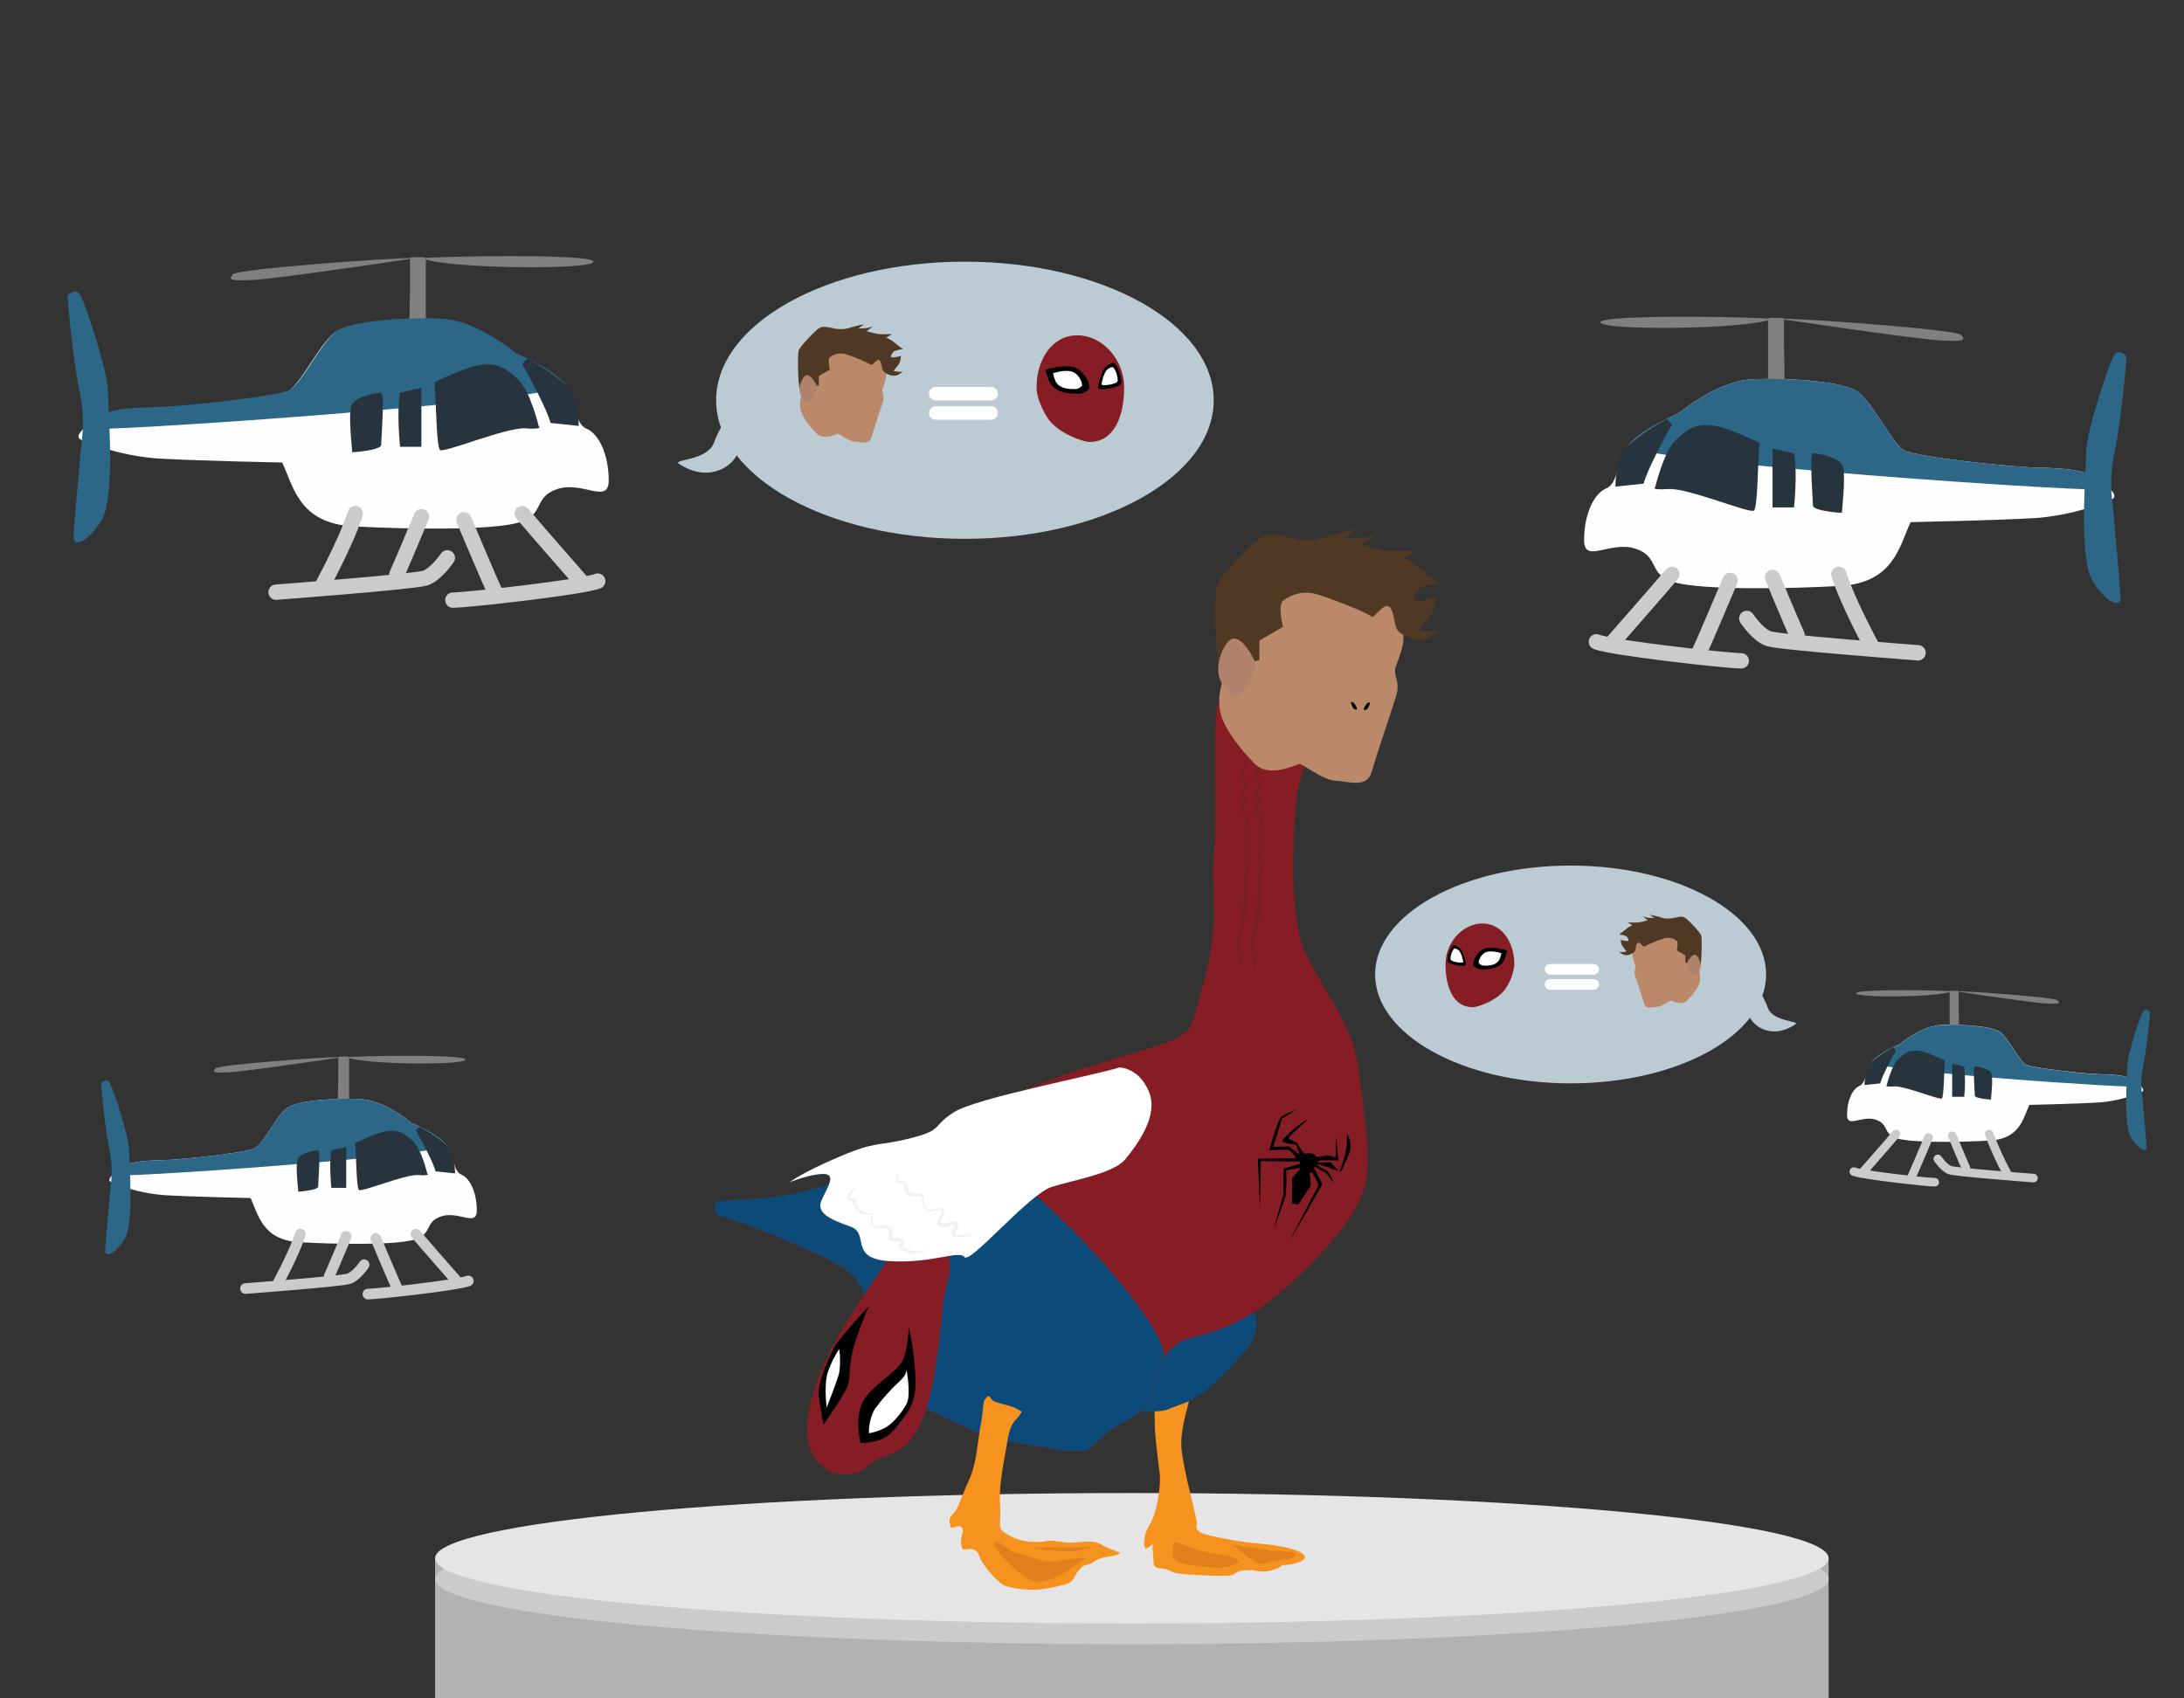 <svg width="324" height="252" viewBox="0 0 324 252" fill="none" xmlns="http://www.w3.org/2000/svg">
<rect x="0" y="0" width="324" height="252" fill="#333333" stroke="none"/>
<g clip-path="url(#clip0_1020_702)">
<path d="M64.547 231.205V271.582L271.279 269.664V231.205H64.547Z" fill="#B2B2B2"/>
<path d="M167.913 243.955C225.001 243.955 271.279 239.621 271.279 234.274C271.279 228.928 225.001 224.594 167.913 224.594C110.825 224.594 64.547 228.928 64.547 234.274C64.547 239.621 110.825 243.955 167.913 243.955Z" fill="#CBCBCB"/>
<path d="M167.913 240.892C225.001 240.892 271.279 236.557 271.279 231.211C271.279 225.864 225.001 221.53 167.913 221.53C110.825 221.53 64.547 225.864 64.547 231.211C64.547 236.557 110.825 240.892 167.913 240.892Z" fill="#E5E5E5"/>
<path d="M176.653 206.336C176.653 207.745 174.992 211.807 175.274 214.914C175.556 218.02 177.382 224.6 177.523 225.654C177.664 226.708 176.751 227.266 180.048 227.97C182.472 228.505 184.929 228.88 187.403 229.092C190.143 229.373 192.533 229.864 193.373 230.636C194.212 231.408 192.318 232.106 190.921 232.18C189.524 232.253 190.498 232.529 188.537 233.019C186.576 233.509 186.398 232.737 184.412 233.019C182.426 233.301 184.326 233.999 179.901 233.791C175.476 233.583 174.71 233.65 173.441 233.019C172.172 232.388 171.198 233.16 171.13 231.683C171.063 230.207 170.849 229.092 171.13 228.877C171.412 228.663 170.076 230.145 169.862 229.649C169.647 229.153 169.653 229.036 169.862 227.897C170.07 226.757 170.989 225.789 171.406 224.178C171.823 222.566 172.252 220.036 172.019 218.424C171.786 216.813 171.32 212.739 171.32 211.55C171.32 210.361 171.247 207.831 171.247 207.831L176.653 206.336Z" fill="#F6921E"/>
<path d="M175.613 232.051C174.718 231.579 173.977 231.683 173.977 230.372C173.977 229.061 174.032 228.791 174.35 228.791C174.669 228.791 177.875 230.212 179.664 230.421C181.454 230.629 183.826 231.156 183.771 231.579C183.716 232.002 183.011 232.314 181.656 232.577C180.302 232.841 175.613 232.051 175.613 232.051Z" fill="#E2801E"/>
<path d="M182.836 229.214C184.209 230.439 185.999 231.665 186.789 231.946C187.58 232.228 187.629 232.002 188.732 231.683C189.835 231.364 190.945 231.42 191.68 231.156C192.416 230.893 192.422 230.317 191.263 230.262C189.62 230.184 187.983 230.01 186.36 229.741C185.03 229.477 182.836 229.214 182.836 229.214Z" fill="#E2801E"/>
<path d="M106.226 178.477C107.489 177.772 113.808 178.336 119.845 176.638C125.882 174.941 130.516 174.114 137.956 169.623C145.397 165.132 146.537 163.729 155.504 160.359C164.471 156.989 173.192 155.169 175.013 153.76C176.833 152.351 176.281 154.042 178.69 145.342C181.099 136.641 179.53 131.593 180.094 126.538C180.657 121.483 179.775 106.209 180.755 104.242C181.736 102.275 194.65 103.121 194.086 109.579C193.522 116.036 192.407 115.05 192.125 120.662C191.843 126.275 191.42 133.995 192.965 139.466C194.509 144.937 200.687 151.107 201.545 158.692C202.403 166.278 204.076 173.397 201.545 178.483C199.014 183.568 190.016 192.936 183.452 196.165C176.888 199.394 175.166 197.568 172.5 201.777C169.834 205.987 172.923 207.953 166.745 211.041C160.566 214.129 163.937 216.231 156.215 214.969C148.492 213.707 147.23 213.848 141.756 211.041C136.283 208.235 132.912 208.229 130.945 202.335C128.977 196.441 128.984 191.815 126.452 189.144C123.921 186.472 108.347 180.725 106.944 180.443C105.54 180.161 106.226 178.477 106.226 178.477Z" fill="#861D24"/>
<path d="M106.225 178.477C107.487 177.772 113.806 178.336 119.843 176.639C125.88 174.941 130.514 174.114 137.955 169.623C145.395 165.132 175.152 197.55 172.486 201.759C169.82 205.968 172.909 207.935 166.73 211.023C160.552 214.111 163.923 216.213 156.201 214.951C148.478 213.688 147.216 213.829 141.742 211.023C136.269 208.217 132.898 208.211 130.931 202.317C128.963 196.423 128.97 191.797 126.438 189.125C123.907 186.454 108.333 180.707 106.93 180.425C105.526 180.143 106.225 178.477 106.225 178.477Z" fill="#0C4A79"/>
<path d="M151.58 209.437C150.789 211.109 150.035 210.319 149.441 213.872C148.846 217.426 148.16 220.422 148.368 223.265C148.577 226.108 147.792 226.684 149.263 227.554C150.581 228.398 152.123 228.825 153.688 228.779C155.582 228.835 154.791 228.357 157.476 228.779C160.16 229.202 161.766 228.197 163.427 229.202C165.088 230.207 166.951 230.305 165.689 230.703C164.426 231.102 163.476 230.887 162.269 231.727C161.061 232.566 161 231.831 160.056 232.952C159.112 234.073 159.529 234.747 157.739 235.164C156.341 235.569 154.902 235.815 153.449 235.899C152.223 235.899 149.502 235.642 148.662 235.06C147.594 234.219 146.669 233.212 145.923 232.076C144.924 230.691 145.451 230.238 144.341 229.901C143.232 229.564 142.815 230.483 142.607 229.221C142.398 227.958 143.22 227.058 142.607 226.586C141.994 226.114 141.13 227.168 140.977 226.378C140.823 225.587 140.713 225.324 141.498 224.484C142.282 223.645 142.607 222.064 143.765 219.583C144.924 217.101 145.028 213.793 145.5 211.373C145.972 208.953 145.714 208.058 146.186 207.531C146.658 207.004 146.658 207.059 147.026 207.531C147.394 208.003 147.921 208.107 149.343 208.481C150.139 208.664 150.897 208.987 151.58 209.437Z" fill="#F6921E"/>
<path d="M124.231 218.688C122.153 218.143 118.623 215.858 120.075 209.002C121.528 202.145 125.475 196.135 129.012 190.927C132.548 185.719 135.87 180.315 137.114 178.256C138.358 176.198 141.895 186.565 140.651 189.996C139.406 193.427 139.609 203.083 137.114 209.884C134.62 216.685 131.298 215.233 129.012 217.31C128.387 217.911 127.625 218.35 126.792 218.591C125.959 218.831 125.08 218.864 124.231 218.688Z" fill="#861D24"/>
<path d="M127.674 214.105C127.251 212.316 126.858 208.922 128.808 206.821C130.757 204.719 132.896 203.549 133.797 202.072C134.698 200.595 134.808 196.889 134.808 196.889C135.211 198.62 135.497 200.376 135.666 202.146C135.782 204.21 136.365 207.133 134.44 209.823C132.516 212.512 131.633 213.499 129.8 213.836C129.038 214.03 128.252 214.121 127.465 214.105" fill="black"/>
<path d="M128.899 212.665C128.882 211.448 129.161 210.245 129.714 209.16C130.86 207.576 132.167 206.115 133.612 204.798C134.587 203.897 134.471 203.162 134.471 203.162C134.471 203.162 135.218 207.016 134.471 208.339C133.723 209.663 132.362 211.403 131.081 211.96C130.389 212.293 129.655 212.53 128.899 212.665Z" fill="white"/>
<path d="M122.159 211.379C122.858 210.288 125.316 206.986 125.781 205.503C126.247 204.02 125.818 202.966 126.676 199.768C127.29 197.738 128.031 195.749 128.895 193.812C127.138 195.639 125.487 197.564 123.949 199.578C123.483 200.393 121.221 204.951 121.454 206.979C121.687 209.007 122.159 211.379 122.159 211.379Z" fill="black"/>
<path d="M122.633 208.848C122.633 208.615 122.167 205.38 122.865 203.432C123.278 202.28 123.827 201.181 124.502 200.16C124.671 201.322 124.671 202.503 124.502 203.665C124.195 204.951 122.633 208.848 122.633 208.848Z" fill="white"/>
<path d="M148.681 231.052C148.154 229.999 146.922 228.847 147.762 228.791C148.601 228.736 149.68 230.262 151.237 230.556C152.793 230.85 154.608 231.898 156.845 231.604C159.082 231.31 161.343 230.924 161.055 231.212C160.767 231.5 158.922 232.737 157.923 233.368C156.924 233.999 155.104 234.79 154.16 234.741C153.216 234.692 152.554 234.343 151.237 233.368C150.324 232.667 149.469 231.892 148.681 231.052Z" fill="#E2801E"/>
<path d="M153.074 229.631C153.888 229.863 154.729 229.986 155.575 229.998C157.971 230.188 158.713 230.317 160.208 229.998C161.704 229.68 162.047 229.526 162.047 229.526" fill="#E2801E"/>
<path d="M166.124 158.38C161.552 159.746 144.917 162.902 141.546 165.009C138.175 167.117 140.075 167.638 135.019 168.9C129.963 170.162 130.177 169.219 124.495 171.639C118.814 174.059 117.141 175.425 117.141 175.425C117.141 175.425 120.07 174.188 122.16 174.188C124.25 174.188 122.577 176.399 121.842 178.188C121.106 179.978 123.104 180.927 126.132 181.981C129.16 183.035 125.715 186.821 132.138 187.134C138.562 187.446 142.245 185.449 143.085 186.521C143.925 187.593 152.665 177.153 156.035 176.105C159.406 175.058 165.229 174.102 166.945 172C168.661 169.899 171.934 165.579 170.457 162.001C168.98 158.423 166.124 158.38 166.124 158.38Z" fill="white"/>
<path d="M127.064 176.289C126.754 176.565 126.484 176.883 126.261 177.233C126.163 177.386 126.102 177.56 126.084 177.741C126.084 177.888 126.133 177.876 126.304 177.876C126.397 177.86 126.49 177.837 126.58 177.809L126.733 177.76H126.782C126.782 177.76 126.782 177.76 126.886 177.76C126.991 177.76 126.942 177.76 127.015 177.864C127.037 177.919 127.037 177.98 127.015 178.035C126.96 178.164 126.972 178.115 126.96 178.14V178.189C126.938 178.257 126.93 178.329 126.936 178.401C126.943 178.472 126.963 178.542 126.997 178.605C127.173 178.951 127.405 179.266 127.683 179.537C127.943 179.817 128.301 179.988 128.682 180.014C128.888 180.022 129.095 180.002 129.295 179.953C129.36 179.946 129.426 179.946 129.491 179.953C129.524 179.955 129.555 179.966 129.582 179.986C129.608 180.006 129.628 180.033 129.638 180.063C129.652 180.105 129.652 180.15 129.638 180.192C129.608 180.315 129.559 180.4 129.528 180.505C129.369 180.881 129.345 181.301 129.461 181.693C129.553 182.128 130.012 182 130.417 181.914C130.863 181.792 131.336 181.811 131.771 181.969C131.903 182.009 132.025 182.076 132.13 182.164C132.235 182.252 132.322 182.361 132.384 182.484C132.429 182.732 132.408 182.987 132.323 183.225C132.288 183.367 132.306 183.517 132.372 183.648C132.372 183.648 132.329 183.648 132.415 183.648L132.715 183.611C132.964 183.573 133.219 183.596 133.457 183.678C133.576 183.721 133.69 183.775 133.8 183.838C133.938 183.913 134.056 184.02 134.143 184.15C134.177 184.208 134.197 184.273 134.203 184.34C134.208 184.407 134.198 184.474 134.174 184.536C134.157 184.585 134.133 184.631 134.1 184.671C134.082 184.705 134.057 184.734 134.027 184.757C133.978 184.804 133.933 184.855 133.892 184.91C133.892 184.879 133.892 184.855 133.923 184.91C133.976 184.972 134.038 185.026 134.106 185.069C134.431 185.295 134.795 185.459 135.179 185.553C135.982 185.738 136.823 185.671 137.588 185.363V185.412C137.031 185.788 136.379 185.996 135.707 186.013C135.036 186.029 134.374 185.853 133.8 185.504C133.688 185.441 133.584 185.363 133.494 185.271C133.421 185.202 133.368 185.114 133.341 185.017C133.314 184.92 133.314 184.817 133.34 184.72C133.397 184.588 133.48 184.469 133.585 184.371C133.616 184.371 133.628 184.309 133.616 184.334C133.61 184.362 133.61 184.392 133.616 184.42C133.577 184.38 133.532 184.346 133.481 184.322C133.408 184.276 133.33 184.239 133.248 184.211C133.085 184.158 132.911 184.139 132.74 184.156C132.648 184.156 132.55 184.156 132.409 184.156C132.319 184.158 132.23 184.143 132.145 184.113C132.045 184.073 131.959 184.002 131.9 183.911C131.768 183.661 131.733 183.371 131.802 183.096C131.857 182.857 131.937 182.661 131.906 182.606C131.875 182.551 131.741 182.41 131.569 182.33C131.214 182.169 130.82 182.116 130.435 182.177C130.213 182.202 129.989 182.202 129.767 182.177C129.642 182.16 129.525 182.104 129.433 182.017C129.341 181.93 129.278 181.817 129.252 181.693C129.151 181.259 129.181 180.805 129.338 180.388C129.338 180.29 129.405 180.186 129.424 180.1C129.442 180.014 129.424 180.07 129.424 180.07C129.424 180.07 129.424 180.106 129.424 180.1H129.307C129.096 180.178 128.876 180.227 128.652 180.247C128.178 180.273 127.712 180.115 127.352 179.806C126.995 179.513 126.711 179.139 126.525 178.716C126.467 178.59 126.437 178.453 126.437 178.314C126.437 178.176 126.467 178.039 126.525 177.913L126.58 177.821C126.58 177.821 126.611 177.754 126.58 177.858C126.562 177.911 126.562 177.969 126.58 178.023C126.609 178.069 126.652 178.103 126.703 178.121C126.788 178.121 126.782 178.121 126.788 178.121L126.641 178.158C126.537 178.158 126.427 178.201 126.292 178.219C126.135 178.232 125.979 178.188 125.851 178.097C125.788 178.041 125.74 177.972 125.71 177.894C125.68 177.816 125.67 177.732 125.679 177.649C125.723 177.411 125.827 177.188 125.979 177C126.26 176.664 126.601 176.383 126.985 176.173L127.064 176.289Z" fill="#F1F1F1"/>
<path d="M133.412 174.071C133.322 174.267 133.256 174.472 133.216 174.684C133.196 174.768 133.198 174.856 133.223 174.939C133.248 175.022 133.294 175.097 133.357 175.156C133.429 175.2 133.509 175.228 133.592 175.24C133.675 175.251 133.76 175.246 133.841 175.223C133.99 175.178 134.149 175.192 134.289 175.26C134.412 175.36 134.495 175.502 134.522 175.658C134.571 175.891 134.607 176.087 134.656 176.271C134.695 176.45 134.763 176.622 134.859 176.779C134.982 176.904 135.133 176.997 135.299 177.051C135.465 177.105 135.642 177.119 135.815 177.092C136.02 177.089 136.224 177.075 136.428 177.049C136.507 177.031 136.59 177.032 136.668 177.053C136.747 177.073 136.82 177.112 136.881 177.165C136.966 177.277 137.018 177.411 137.028 177.551C137.035 177.978 137.084 178.403 137.175 178.82C137.231 179.013 137.337 179.189 137.482 179.328C137.63 179.455 137.82 179.523 138.015 179.518C138.226 179.51 138.433 179.464 138.628 179.383C138.827 179.313 139.032 179.259 139.241 179.224C139.361 179.206 139.483 179.206 139.602 179.224C139.68 179.226 139.757 179.246 139.826 179.282C139.895 179.319 139.955 179.37 140.001 179.432C140.063 179.557 140.096 179.694 140.096 179.834C140.096 179.973 140.063 180.11 140.001 180.235L139.762 180.848C139.678 181.011 139.62 181.187 139.59 181.369C139.59 181.436 139.59 181.405 139.59 181.424C139.651 181.452 139.714 181.473 139.78 181.485C139.958 181.519 140.141 181.519 140.32 181.485C140.503 181.442 140.7 181.381 140.896 181.313C141.119 181.226 141.351 181.165 141.588 181.13C141.688 181.12 141.789 181.134 141.882 181.172C142 181.233 142.09 181.336 142.134 181.46C142.151 181.543 142.151 181.629 142.134 181.712C142.144 181.779 142.144 181.847 142.134 181.914C142.089 182.153 142 182.382 141.87 182.588C141.769 182.737 141.681 182.895 141.607 183.06C141.607 183.06 141.607 183.06 141.65 183.09C141.732 183.124 141.819 183.149 141.907 183.164C142.739 183.28 143.584 183.255 144.408 183.09V183.139C143.591 183.475 142.709 183.625 141.827 183.58C141.702 183.57 141.578 183.543 141.46 183.501C141.378 183.468 141.305 183.417 141.245 183.354C141.171 183.269 141.131 183.16 141.135 183.047C141.182 182.802 141.273 182.567 141.404 182.355C141.491 182.191 141.553 182.016 141.588 181.834C141.59 181.795 141.59 181.757 141.588 181.718C141.591 181.697 141.591 181.677 141.588 181.656C141.588 181.656 141.588 181.693 141.637 181.706C141.686 181.718 141.637 181.706 141.637 181.706C141.343 181.748 140.89 181.969 140.412 182.043C140.167 182.092 139.915 182.092 139.67 182.043C139.525 182.017 139.387 181.961 139.265 181.877C139.189 181.818 139.128 181.74 139.091 181.651C139.053 181.562 139.039 181.465 139.051 181.369C139.095 181.13 139.177 180.9 139.296 180.688C139.394 180.492 139.492 180.302 139.572 180.119C139.65 179.985 139.682 179.831 139.664 179.677C139.664 179.604 139.431 179.555 139.241 179.573C138.836 179.573 138.438 179.757 137.966 179.763C137.738 179.752 137.521 179.661 137.353 179.506C137.192 179.344 137.07 179.147 136.998 178.93C136.882 178.513 136.79 178.089 136.722 177.662C136.709 177.588 136.677 177.518 136.63 177.46C136.63 177.46 136.63 177.46 136.471 177.46C136.256 177.509 136.039 177.548 135.821 177.576C135.583 177.604 135.342 177.589 135.11 177.533C134.845 177.471 134.611 177.314 134.454 177.092C134.326 176.883 134.239 176.653 134.197 176.412C134.148 176.191 134.123 175.965 134.092 175.799C134.084 175.743 134.07 175.687 134.05 175.634C134.05 175.634 134.001 175.634 133.878 175.634C133.748 175.652 133.616 175.642 133.49 175.605C133.365 175.568 133.248 175.505 133.149 175.419C133.061 175.323 133.002 175.204 132.979 175.076C132.957 174.948 132.971 174.817 133.02 174.696C133.096 174.488 133.206 174.293 133.345 174.12L133.412 174.071Z" fill="#F1F1F1"/>
<path d="M184.859 112.74C184.749 112.69 184.696 112.546 184.68 112.402C184.679 112.561 184.689 112.738 184.853 112.856C184.941 112.9 185.037 112.927 185.135 112.936C185.141 112.966 185.141 112.997 185.135 113.028C184.978 113.341 184.791 113.639 184.577 113.916C184.327 114.197 184.097 114.496 183.891 114.811C183.843 114.929 183.833 115.06 183.86 115.184C183.889 115.295 183.934 115.4 183.995 115.497C184.109 115.658 184.245 115.802 184.399 115.926C184.451 115.959 184.494 116.006 184.523 116.06C184.552 116.115 184.566 116.176 184.565 116.238C184.555 116.397 184.524 116.553 184.473 116.704C184.345 117.056 184.243 117.416 184.166 117.782C184.145 117.9 184.145 118.02 184.166 118.138C184.196 118.231 184.231 118.323 184.271 118.413C184.333 118.564 184.382 118.72 184.418 118.879C184.443 119.011 184.421 119.147 184.356 119.265C184.254 119.438 184.179 119.626 184.136 119.822C184.078 120.24 184.183 120.663 184.43 121.005C184.546 121.151 184.678 121.284 184.822 121.403C184.866 121.452 184.896 121.512 184.909 121.577C184.922 121.642 184.918 121.709 184.896 121.771C184.807 122.114 184.692 122.45 184.553 122.776C184.459 122.958 184.428 123.165 184.463 123.366C184.499 123.568 184.599 123.752 184.749 123.891C184.92 124.007 185.135 124.013 185.202 124.105C185.27 124.197 185.227 124.393 185.159 124.546C185.024 124.877 184.862 125.197 184.675 125.502C184.576 125.675 184.527 125.873 184.534 126.072C184.54 126.265 184.577 126.455 184.644 126.636C184.785 126.997 184.994 127.291 185.123 127.61C185.191 127.746 185.219 127.899 185.202 128.051C185.152 128.207 185.088 128.359 185.012 128.504C184.856 128.842 184.725 129.19 184.62 129.546C184.511 129.91 184.453 130.287 184.448 130.667V131.746C184.412 132.469 184.461 133.185 184.412 133.902C184.363 134.619 184.326 135.336 184.24 136.041C184.158 136.745 184.029 137.443 183.854 138.13C183.621 138.841 183.519 139.588 183.553 140.336C183.603 141.095 183.897 141.782 183.897 142.468C183.897 142.823 183.871 143.177 183.817 143.528C183.739 143.888 183.71 144.257 183.731 144.625C183.757 144.27 183.827 143.92 183.94 143.583C184.033 143.226 184.093 142.861 184.117 142.492C184.142 141.733 183.921 141.022 183.921 140.336C183.923 139.636 184.054 138.942 184.307 138.289C184.507 137.58 184.652 136.857 184.743 136.126C184.838 135.405 184.898 134.679 184.92 133.951V131.776V130.686C184.906 130.343 184.941 130.001 185.024 129.669C185.113 129.328 185.219 128.993 185.343 128.664C185.426 128.485 185.487 128.298 185.527 128.106C185.539 127.893 185.49 127.68 185.386 127.493C185.221 127.163 184.994 126.862 184.853 126.55C184.777 126.402 184.738 126.238 184.738 126.072C184.738 125.906 184.777 125.742 184.853 125.594C185.039 125.282 185.197 124.954 185.325 124.614C185.373 124.519 185.398 124.414 185.398 124.307C185.398 124.201 185.373 124.096 185.325 124.001C185.153 123.805 184.945 123.83 184.828 123.732C184.772 123.68 184.727 123.617 184.695 123.548C184.664 123.479 184.646 123.403 184.644 123.327C184.636 123.163 184.668 122.999 184.736 122.849C184.91 122.524 185.053 122.183 185.165 121.832C185.204 121.724 185.214 121.608 185.196 121.494C185.178 121.381 185.132 121.274 185.061 121.183C184.938 121.057 184.824 120.924 184.718 120.784C184.565 120.518 184.506 120.206 184.553 119.902C184.594 119.746 184.661 119.597 184.749 119.461C184.856 119.26 184.896 119.031 184.865 118.805C184.831 118.61 184.775 118.419 184.7 118.236C184.63 118.11 184.594 117.969 184.595 117.825C184.662 117.483 184.75 117.145 184.859 116.814C184.922 116.616 184.951 116.409 184.945 116.201C184.943 116.077 184.912 115.955 184.853 115.846C184.795 115.746 184.718 115.659 184.626 115.589C184.495 115.492 184.378 115.379 184.277 115.252C184.233 115.209 184.202 115.155 184.186 115.096C184.169 115.036 184.169 114.974 184.185 114.915C184.358 114.616 184.55 114.33 184.761 114.057C184.972 113.75 185.141 113.416 185.264 113.064C185.277 113.008 185.277 112.949 185.264 112.893C185.257 112.847 185.233 112.805 185.196 112.776C185.164 112.77 185.13 112.77 185.098 112.776C185.017 112.78 184.935 112.768 184.859 112.74Z" fill="#771D26"/>
<path d="M186.768 112.305C186.768 112.476 186.817 112.678 186.946 112.74C187.025 112.767 187.108 112.779 187.191 112.776C187.223 112.77 187.257 112.77 187.289 112.776C187.324 112.807 187.348 112.848 187.357 112.893C187.364 112.95 187.364 113.007 187.357 113.064C187.234 113.416 187.065 113.75 186.854 114.057C186.633 114.331 186.428 114.617 186.241 114.915C186.204 115.025 186.241 115.117 186.339 115.252C186.44 115.379 186.558 115.492 186.689 115.589C186.781 115.659 186.858 115.746 186.915 115.846C186.974 115.955 187.006 116.077 187.007 116.201C187.007 116.409 186.978 116.615 186.921 116.814C186.808 117.144 186.718 117.482 186.652 117.825C186.656 117.969 186.694 118.109 186.762 118.236C186.838 118.419 186.893 118.61 186.928 118.805C186.959 119.031 186.918 119.26 186.811 119.461C186.723 119.597 186.657 119.746 186.615 119.902C186.562 120.207 186.621 120.52 186.78 120.784C186.882 120.927 186.997 121.061 187.124 121.183C187.194 121.274 187.241 121.381 187.259 121.494C187.277 121.608 187.266 121.724 187.228 121.832C187.113 122.182 186.97 122.523 186.799 122.849C186.724 122.997 186.692 123.162 186.707 123.327C186.708 123.404 186.725 123.479 186.756 123.549C186.788 123.618 186.834 123.681 186.891 123.732C187.007 123.83 187.216 123.805 187.387 124.001C187.432 124.097 187.455 124.202 187.455 124.307C187.455 124.413 187.432 124.518 187.387 124.614C187.255 124.952 187.097 125.28 186.915 125.594C186.839 125.742 186.798 125.906 186.798 126.072C186.798 126.238 186.839 126.402 186.915 126.55C187.056 126.862 187.277 127.163 187.449 127.493C187.552 127.68 187.601 127.893 187.59 128.106C187.55 128.298 187.488 128.485 187.406 128.664C187.279 128.992 187.173 129.327 187.087 129.669C187.001 130 186.966 130.343 186.983 130.686V131.776C186.983 132.499 187.013 133.222 186.983 133.951C186.952 134.68 186.891 135.403 186.799 136.126C186.714 136.858 186.57 137.581 186.37 138.289C186.114 138.941 185.983 139.635 185.984 140.336C185.984 141.022 186.204 141.733 186.18 142.492C186.156 142.861 186.094 143.227 185.996 143.583C185.886 143.92 185.818 144.27 185.794 144.625C185.773 144.257 185.801 143.888 185.88 143.528C185.931 143.177 185.956 142.823 185.953 142.468C185.953 141.782 185.665 141.095 185.616 140.336C185.581 139.588 185.683 138.841 185.916 138.13C186.086 137.442 186.215 136.744 186.302 136.041C186.388 135.336 186.425 134.619 186.474 133.902C186.523 133.185 186.474 132.469 186.511 131.746V130.667C186.512 130.287 186.57 129.909 186.682 129.546C186.783 129.189 186.912 128.841 187.069 128.504C187.149 128.36 187.214 128.208 187.265 128.051C187.281 127.899 187.254 127.746 187.185 127.61C187.056 127.291 186.848 126.997 186.707 126.636C186.638 126.455 186.598 126.265 186.59 126.072C186.588 125.872 186.639 125.676 186.738 125.502C186.922 125.196 187.084 124.876 187.222 124.546C187.289 124.393 187.332 124.197 187.265 124.105C187.197 124.013 186.983 124.007 186.805 123.891C186.658 123.75 186.56 123.565 186.526 123.365C186.492 123.164 186.523 122.957 186.615 122.776C186.753 122.45 186.866 122.114 186.952 121.771C186.974 121.709 186.979 121.642 186.966 121.577C186.953 121.512 186.923 121.452 186.879 121.403C186.737 121.281 186.606 121.148 186.486 121.005C186.242 120.663 186.139 120.239 186.198 119.822C186.242 119.627 186.315 119.439 186.413 119.265C186.477 119.147 186.501 119.012 186.48 118.879C186.444 118.72 186.395 118.564 186.333 118.413C186.291 118.324 186.256 118.232 186.229 118.138C186.208 118.02 186.208 117.9 186.229 117.782C186.303 117.415 186.405 117.055 186.535 116.704C186.588 116.554 186.617 116.397 186.621 116.238C186.625 116.177 186.612 116.115 186.584 116.06C186.556 116.005 186.514 115.959 186.462 115.926C186.306 115.804 186.17 115.659 186.057 115.497C185.994 115.401 185.949 115.296 185.922 115.184C185.885 115.063 185.885 114.932 185.922 114.811C186.127 114.495 186.357 114.196 186.609 113.916C186.823 113.639 187.01 113.341 187.167 113.028C187.173 112.997 187.173 112.966 187.167 112.936C187.068 112.927 186.973 112.9 186.885 112.856C186.689 112.715 186.713 112.488 186.713 112.311L186.768 112.305Z" fill="#771D26"/>
<path d="M183.451 196.165C176.85 199.388 175.164 197.568 172.498 201.778C170.353 205.166 171.928 207.096 169.434 209.332C170.042 209.423 170.658 209.454 171.272 209.424C173.313 209.332 172.958 209.142 175.765 208.162C178.572 207.182 182.01 203.603 184.609 200.583C186.644 198.218 186.65 196.294 186.019 194.707C185.192 195.243 184.334 195.73 183.451 196.165Z" fill="#0C4A79"/>
<path d="M189.327 86.664C191.779 83.992 193.47 85.285 198.717 85.561C203.963 85.836 205.165 87.215 206.734 88.692C208.303 90.168 208.205 93.936 208.205 94.855C208.205 95.774 207.653 97.343 207.101 98.813C206.55 100.284 207.837 100.933 207.101 103.329C206.366 105.725 204.245 111.907 203.51 114.468C202.774 117.029 200.194 115.938 198.165 115.846C196.137 115.754 193.262 113.267 192.735 113.359C192.208 113.451 188.31 115.479 186.183 113.359C184.056 111.239 181.219 107.734 180.943 105.167C180.667 102.6 181.31 101.76 181.494 100.014C181.678 98.268 189.327 86.664 189.327 86.664Z" fill="#BB886A"/>
<path d="M186.837 97.986V95.039L190.336 93.017C190.336 93.017 189.509 89.794 190.336 89.151C191.016 88.606 191.814 88.231 192.666 88.054C193.518 87.877 194.4 87.904 195.24 88.134C197.428 88.783 203.067 90.989 203.416 91.473C203.765 91.957 205.255 89.359 206.082 90.002C206.909 90.646 206.726 92.95 207.467 93.679C208.209 94.408 210.599 95.517 212.07 94.598L213.541 93.679C213.541 93.679 211.059 93.77 210.691 93.495C210.323 93.219 212.53 91.559 212.714 90.088L212.897 88.612C212.897 88.612 210.967 89.353 210.139 89.169C209.312 88.985 209.949 87.784 210.691 87.233C211.433 86.682 213.541 86.62 213.541 86.62C213.541 86.62 210.691 84.408 210.231 83.949C209.603 83.5 208.921 83.129 208.203 82.846L210.139 81.743C210.139 81.743 206.916 81.835 205.806 81.743C204.528 81.523 203.266 81.214 202.031 80.818L204.151 79.164C203.237 79.595 202.239 79.823 201.228 79.832L199.389 79.924L201.228 78.545C201.228 78.545 198.556 79.096 197.636 79.372C195.856 80.096 193.903 80.287 192.016 79.924C189.074 79.372 187.965 78.821 186.218 80.383C184.471 81.945 180.873 85.726 180.506 86.921C180.138 88.115 180.279 97.949 180.898 98.978C181.517 100.008 183.454 99.996 184.575 98.978C185.195 98.401 185.992 98.05 186.837 97.986Z" fill="#4F3924"/>
<path d="M186.315 98.506C185.445 96.466 183.98 94.426 182.785 94.793C181.59 95.161 179.684 99.401 181.4 101.484C183.116 103.567 183.337 103.481 184.225 102.832C185.114 102.182 186.518 98.917 186.315 98.506Z" fill="#B1826B"/>
<path d="M200.766 105.1C200.766 105.1 200.116 104.015 200.582 104.156C201.048 104.297 201.41 105.216 201.269 105.284C201.128 105.351 200.766 105.1 200.766 105.1Z" fill="black"/>
<path d="M202.869 105.173C202.869 105.173 203.513 104.095 203.053 104.229C202.593 104.364 202.225 105.289 202.36 105.357C202.495 105.424 202.869 105.173 202.869 105.173Z" fill="black"/>
<path d="M193.515 171.185C194.624 170.94 195.188 171.344 195.213 171.589C195.237 171.834 196.77 171.295 197.462 171.516L198.161 171.736C198.161 171.736 198.259 168.342 198.161 168.103L198.565 172.19C197.659 172.141 196.751 172.141 195.844 172.19C195.678 172.249 195.529 172.348 195.409 172.478H197.425L198.725 173.838C198.725 173.838 199.767 171.16 199.797 169.678L199.834 168.195C200.117 168.648 200.291 169.16 200.342 169.692C200.393 170.224 200.32 170.76 200.128 171.258C199.436 172.876 198.982 173.66 198.994 173.795C199.007 173.93 197.321 173.36 197.211 173.262C197.101 173.164 195.262 172.71 195.262 172.71C195.682 173.083 196.163 173.382 196.684 173.593C197.15 173.672 197.91 175.523 197.91 175.523L196.684 174.052L195.139 173.164L194.9 173.237C194.9 173.237 196.163 175.602 196.175 175.688C196.187 175.774 191.658 183.592 191.333 184.045L195.623 175.811L194.643 173.893L194.293 174.071L194.471 175.909L192.577 178.752L191.676 178.574V174.855L192.988 173.268L190.806 173.672C190.872 174.921 190.845 176.172 190.726 177.416C190.53 178.139 188.924 182.501 188.924 182.501C188.924 182.501 190.408 177.232 190.42 177.146C190.432 177.061 190.42 173.372 190.42 173.372L192.823 172.717V172.349L187.031 172.269L186.92 179.364L186.602 171.938L192.308 171.84C192.308 171.84 191.48 170.676 191.155 170.615C190.831 170.554 188.305 170.652 188.305 170.652C188.305 170.652 189.599 165.952 190.144 165.615C190.867 165.234 191.612 164.896 192.375 164.604L190.181 165.977L188.894 170.174L191.241 170.107L192.81 171.332C192.652 170.818 192.462 170.315 192.24 169.825C192.161 169.825 190.083 169.635 190.254 169.212C190.426 168.789 193.196 166.259 193.932 166.185C193.932 166.185 191.738 168.164 191.554 168.397C191.37 168.63 191.155 168.936 191.155 168.936L192.381 169.549L193.27 170.946L193.515 171.185Z" fill="black"/>
<path d="M283.444 77.474C281.807 80.936 280.992 86.487 272.975 86.94C264.959 87.393 252.394 87.553 248.386 86.395C244.377 85.237 246.296 82.571 242.563 81.389C238.831 80.206 235 83.754 235 80.115C235 76.475 236.367 73.289 238.279 72.468C240.191 71.647 239.738 68.369 241.65 66.004C243.562 63.639 249.005 61.36 249.005 61.36C249.005 61.36 254.742 56.458 260.117 56.262C265.492 56.066 273.601 56.538 275.776 58.266C277.952 59.993 280.784 65.912 282.518 66.844C284.253 67.775 297.994 69.294 302.456 69.392C306.918 69.49 309.744 69.754 311.748 71.396C313.752 73.038 314.114 73.761 313.2 74.122C309.692 75.614 305.967 76.536 302.168 76.855C296.738 77.198 283.444 77.474 283.444 77.474Z" fill="#FEFEFE"/>
<path d="M313.697 78.019C313.586 74.741 312.618 72.284 313.697 67.094C314.775 61.905 315.499 52.898 315.499 52.898C315.499 52.898 314.438 51.624 313.697 52.622C312.955 53.621 309.504 64.037 309.486 67.094C309.468 70.152 308.303 82.933 310.491 86.302C312.679 89.672 314.585 90.126 314.585 88.753C314.585 87.381 313.697 78.019 313.697 78.019Z" fill="#2C6787"/>
<path d="M272.793 85.212C274.16 89.501 277.8 96.136 277.8 96.136" stroke="#CBCBCB" stroke-width="2.28" stroke-linecap="round" stroke-linejoin="round"/>
<path d="M264.665 47.488C264.616 50.147 264.739 55.943 264.769 57.389C264.771 57.432 264.764 57.475 264.749 57.515C264.733 57.555 264.71 57.592 264.68 57.623C264.65 57.653 264.615 57.678 264.575 57.695C264.536 57.712 264.493 57.72 264.45 57.72H262.612C262.569 57.72 262.527 57.712 262.488 57.695C262.449 57.679 262.414 57.655 262.384 57.625C262.355 57.594 262.331 57.559 262.316 57.519C262.3 57.48 262.292 57.438 262.293 57.395V47.488C262.292 47.446 262.3 47.404 262.316 47.364C262.331 47.325 262.355 47.289 262.384 47.259C262.414 47.228 262.449 47.205 262.488 47.188C262.527 47.172 262.569 47.163 262.612 47.163H264.31C264.355 47.158 264.401 47.163 264.444 47.176C264.488 47.191 264.528 47.214 264.561 47.245C264.595 47.275 264.622 47.313 264.64 47.355C264.658 47.397 264.666 47.442 264.665 47.488Z" fill="#808080"/>
<path d="M263.543 47.249C267.643 47.249 290.315 48.891 290.952 49.7C291.589 50.509 291.504 50.699 287.887 50.515C284.271 50.331 263.543 47.249 263.543 47.249Z" fill="#808080"/>
<path d="M262.765 47.36C263.457 47.072 237.538 46.539 237.446 47.813C237.354 49.087 259.026 48.904 262.765 47.36Z" fill="#808080"/>
<path d="M262.961 85.666C265.413 91.585 266.602 94.244 266.602 94.244" stroke="#CBCBCB" stroke-width="2.28" stroke-linecap="round" stroke-linejoin="round"/>
<path d="M284.542 96.859C284.542 96.859 264.052 95.315 262.41 94.77C260.767 94.225 259.137 91.762 259.137 91.762" stroke="#CBCBCB" stroke-width="2.28" stroke-linecap="round" stroke-linejoin="round"/>
<path d="M256.671 86.119C256.671 86.119 252.381 96.314 252.031 96.86" stroke="#CBCBCB" stroke-width="2.28" stroke-linecap="round" stroke-linejoin="round"/>
<path d="M248.026 85.212C246.187 87.393 238.918 95.677 238.918 95.677" stroke="#CBCBCB" stroke-width="2.28" stroke-linecap="round" stroke-linejoin="round"/>
<path d="M258.317 98.048C256.22 98.048 239.01 96.137 236.828 95.224" stroke="#CBCBCB" stroke-width="2.28" stroke-linecap="round" stroke-linejoin="round"/>
<path d="M241.65 66.004C243.562 63.639 249.004 61.36 249.004 61.36C249.004 61.36 254.741 56.458 260.116 56.262C265.492 56.066 273.6 56.538 275.776 58.266C277.952 59.993 280.784 65.912 282.518 66.844C284.253 67.775 297.994 69.294 302.456 69.392C306.918 69.49 309.743 69.754 311.747 71.396C312.212 71.761 312.652 72.156 313.065 72.578C313.874 73.399 239.737 68.369 241.65 66.004Z" fill="#2C6787"/>
<path d="M273.245 76.107C273.429 73.742 273.858 69.98 273.245 68.914C272.632 67.848 269.513 67.186 268.955 67.278C268.397 67.37 268.955 74.195 268.955 75.016C268.955 75.837 273.245 76.107 273.245 76.107Z" fill="#27343D"/>
<path d="M266.148 67.273C266.694 70.189 266.148 75.287 266.148 75.287H262.961V66.55L266.148 67.273Z" fill="#27343D"/>
<path d="M261.037 65.728C260.761 68.644 260.761 75.2 260.215 75.746C259.67 76.291 250.409 72.376 247.559 72.56C244.709 72.743 245.555 72.284 245.555 72.284C245.555 72.284 246.83 66.917 248.619 65.275C250.409 63.633 251.445 62.91 253.811 63.093C256.176 63.277 261.037 65.728 261.037 65.728Z" fill="#27343D"/>
<path d="M248.023 63.069C247.202 64.374 244.198 70.054 243.837 71.763L239.645 72.198C239.645 72.198 239.608 67.787 241.649 66.01C243.353 64.601 245.178 63.347 247.104 62.26C247.435 62.089 248.023 63.069 248.023 63.069Z" fill="#27343D"/>
<path d="M37.177 177.759C38.311 180.155 38.881 184.003 44.434 184.315C49.987 184.627 58.684 184.756 61.46 183.935C64.237 183.114 62.913 181.288 65.499 180.467C68.086 179.646 70.734 182.109 70.734 179.585C70.734 177.061 69.784 174.861 68.46 174.291C67.136 173.721 67.454 171.454 66.124 169.812C64.794 168.17 61.019 166.602 61.019 166.602C61.019 166.602 57.047 163.195 53.321 163.067C49.594 162.938 43.986 163.257 42.479 164.457C40.971 165.658 39.01 169.751 37.808 170.382C36.607 171.013 27.089 172.086 23.994 172.147C20.898 172.208 18.949 172.398 17.564 173.532C16.179 174.665 15.922 175.174 16.553 175.425C18.981 176.454 21.556 177.093 24.183 177.318C27.971 177.569 37.177 177.759 37.177 177.759Z" fill="#FEFEFE"/>
<path d="M16.226 178.139C16.299 175.866 16.967 174.163 16.226 170.572C15.484 166.982 15 160.769 15 160.769C15 160.769 15.729 159.881 16.226 160.579C16.722 161.278 19.125 168.483 19.137 170.603C19.149 172.723 19.958 181.57 18.445 183.905C16.931 186.239 15.607 186.552 15.607 185.608C15.607 184.665 16.226 178.139 16.226 178.139Z" fill="#2C6787"/>
<path d="M44.555 183.12C43.611 186.079 41.086 190.681 41.086 190.681" stroke="#CBCBCB" stroke-width="1.58" stroke-linecap="round" stroke-linejoin="round"/>
<path d="M50.181 156.988C50.218 158.827 50.132 162.846 50.113 163.851C50.112 163.88 50.118 163.909 50.128 163.937C50.139 163.964 50.155 163.989 50.176 164.011C50.196 164.032 50.221 164.049 50.248 164.06C50.275 164.071 50.304 164.077 50.334 164.077H51.56C51.62 164.076 51.676 164.051 51.718 164.009C51.761 163.967 51.785 163.91 51.787 163.851V156.988C51.785 156.929 51.761 156.872 51.718 156.83C51.676 156.788 51.62 156.763 51.56 156.762H50.383C50.328 156.769 50.277 156.796 50.24 156.838C50.203 156.879 50.182 156.933 50.181 156.988Z" fill="#808080"/>
<path d="M50.96 156.823C48.122 156.823 32.419 157.963 31.96 158.527C31.5 159.09 31.58 159.225 34.099 159.096C36.618 158.968 50.96 156.823 50.96 156.823Z" fill="#808080"/>
<path d="M51.506 156.897C51.022 156.701 68.974 156.333 69.035 157.215C69.096 158.098 54.092 157.969 51.506 156.897Z" fill="#808080"/>
<path d="M51.363 183.433C49.665 187.532 48.844 189.357 48.844 189.357" stroke="#CBCBCB" stroke-width="1.58" stroke-linecap="round" stroke-linejoin="round"/>
<path d="M36.422 191.189C36.422 191.189 50.611 190.117 51.745 189.737C52.878 189.357 54.018 187.66 54.018 187.66" stroke="#CBCBCB" stroke-width="1.58" stroke-linecap="round" stroke-linejoin="round"/>
<path d="M55.746 183.751C55.746 183.751 58.706 190.809 58.958 191.189" stroke="#CBCBCB" stroke-width="1.58" stroke-linecap="round" stroke-linejoin="round"/>
<path d="M61.711 183.12C62.974 184.633 68.018 190.368 68.018 190.368" stroke="#CBCBCB" stroke-width="1.58" stroke-linecap="round" stroke-linejoin="round"/>
<path d="M54.582 192.01C56.035 192.01 67.956 190.681 69.469 190.056" stroke="#CBCBCB" stroke-width="1.58" stroke-linecap="round" stroke-linejoin="round"/>
<path d="M66.122 169.812C64.799 168.177 61.017 166.602 61.017 166.602C61.017 166.602 57.045 163.195 53.319 163.067C49.592 162.938 43.984 163.257 42.477 164.457C40.969 165.658 39.008 169.751 37.806 170.382C36.605 171.013 27.087 172.086 23.991 172.147C20.896 172.208 18.947 172.398 17.562 173.532C17.241 173.788 16.936 174.064 16.649 174.359C16.103 174.935 67.452 171.454 66.122 169.812Z" fill="#2C6787"/>
<path d="M44.244 176.815C44.115 175.173 43.802 172.588 44.244 171.834C44.685 171.081 46.83 170.609 47.204 170.695C47.578 170.78 47.204 175.486 47.204 176.056C47.204 176.626 44.244 176.815 44.244 176.815Z" fill="#27343D"/>
<path d="M49.158 170.689C48.785 172.717 49.158 176.246 49.158 176.246H51.365V170.192L49.158 170.689Z" fill="#27343D"/>
<path d="M52.68 169.623C52.864 171.645 52.864 176.185 53.244 176.558C53.624 176.932 60.059 174.23 62.014 174.353C63.969 174.475 63.399 174.163 63.399 174.163C63.399 174.163 62.517 170.444 61.254 169.31C59.992 168.177 59.299 167.668 57.663 167.797C56.026 167.926 52.68 169.623 52.68 169.623Z" fill="#27343D"/>
<path d="M61.711 167.778C62.281 168.679 64.359 172.612 64.61 173.801L67.515 174.101C67.515 174.101 67.515 171.038 66.124 169.812C64.943 168.838 63.68 167.969 62.348 167.214C62.122 167.104 61.711 167.778 61.711 167.778Z" fill="#27343D"/>
<path d="M41.868 68.625C43.504 72.087 44.319 77.638 52.336 78.091C60.353 78.545 72.917 78.704 76.92 77.546C80.922 76.388 79.016 73.723 82.748 72.54C86.481 71.358 90.305 74.905 90.305 71.266C90.305 67.626 88.945 64.441 87.032 63.619C85.12 62.798 85.574 59.527 83.662 57.156C81.749 54.784 76.307 52.517 76.307 52.517C76.307 52.517 70.57 47.616 65.201 47.42C59.832 47.224 51.717 47.689 49.541 49.423C47.365 51.157 44.528 57.064 42.799 58.001C41.071 58.938 27.317 60.452 22.855 60.55C18.393 60.648 15.574 60.911 13.57 62.553C11.566 64.195 11.204 64.918 12.111 65.286C15.622 66.769 19.345 67.69 23.143 68.013C28.568 68.362 41.868 68.625 41.868 68.625Z" fill="#FEFEFE"/>
<path d="M11.802 69.019C11.912 65.747 12.881 63.284 11.802 58.1C10.723 52.917 10 43.898 10 43.898C10 43.898 11.06 42.624 11.802 43.622C12.543 44.621 15.994 55.037 16.013 58.1C16.031 61.164 17.195 73.939 15.007 77.302C12.819 80.666 10.913 81.126 10.913 79.753C10.913 78.381 11.802 69.019 11.802 69.019Z" fill="#2C6787"/>
<path d="M52.707 76.212C51.34 80.501 47.699 87.136 47.699 87.136" stroke="#CBCBCB" stroke-width="2.28" stroke-linecap="round" stroke-linejoin="round"/>
<path d="M60.833 38.494C60.882 41.147 60.759 46.949 60.723 48.389C60.723 48.476 60.757 48.559 60.817 48.621C60.878 48.683 60.961 48.718 61.047 48.72H62.849C62.892 48.721 62.935 48.713 62.975 48.697C63.014 48.681 63.051 48.657 63.081 48.627C63.111 48.596 63.135 48.56 63.151 48.52C63.167 48.481 63.175 48.438 63.174 48.395V38.488C63.174 38.402 63.14 38.319 63.079 38.258C63.018 38.197 62.936 38.163 62.849 38.163H61.158C61.114 38.162 61.071 38.17 61.031 38.187C60.991 38.203 60.954 38.227 60.924 38.258C60.894 38.289 60.87 38.326 60.854 38.367C60.839 38.407 60.831 38.451 60.833 38.494Z" fill="#808080"/>
<path d="M61.949 38.256C57.855 38.256 35.178 39.892 34.54 40.707C33.903 41.522 33.995 41.705 37.642 41.528C41.288 41.35 61.949 38.256 61.949 38.256Z" fill="#808080"/>
<path d="M62.732 38.36C62.04 38.072 87.96 37.539 88.045 38.813C88.131 40.087 66.465 39.904 62.732 38.36Z" fill="#808080"/>
<path d="M62.516 76.665C60.064 82.584 58.875 85.243 58.875 85.243" stroke="#CBCBCB" stroke-width="2.28" stroke-linecap="round" stroke-linejoin="round"/>
<path d="M40.957 87.865C40.957 87.865 61.446 86.315 63.083 85.77C64.719 85.225 66.362 82.768 66.362 82.768" stroke="#CBCBCB" stroke-width="2.28" stroke-linecap="round" stroke-linejoin="round"/>
<path d="M68.82 77.125C68.82 77.125 73.111 87.32 73.466 87.866" stroke="#CBCBCB" stroke-width="2.28" stroke-linecap="round" stroke-linejoin="round"/>
<path d="M77.477 76.212C79.315 78.399 86.584 86.683 86.584 86.683" stroke="#CBCBCB" stroke-width="2.28" stroke-linecap="round" stroke-linejoin="round"/>
<path d="M67.184 89.042C69.28 89.042 86.49 87.131 88.672 86.218" stroke="#CBCBCB" stroke-width="2.28" stroke-linecap="round" stroke-linejoin="round"/>
<path d="M83.849 57.004C81.937 54.639 76.495 52.366 76.495 52.366C76.495 52.366 70.758 47.464 65.389 47.268C60.02 47.072 51.905 47.538 49.729 49.272C47.553 51.006 44.715 56.912 42.987 57.85C41.259 58.787 27.505 60.3 23.043 60.398C18.581 60.496 15.762 60.76 13.758 62.402C13.294 62.771 12.854 63.168 12.44 63.591C11.643 64.399 85.762 59.375 83.849 57.004Z" fill="#2C6787"/>
<path d="M52.255 67.108C52.072 64.743 51.643 60.981 52.255 59.921C52.868 58.861 55.988 58.187 56.546 58.279C57.104 58.371 56.546 65.196 56.546 66.017C56.546 66.838 52.255 67.108 52.255 67.108Z" fill="#27343D"/>
<path d="M59.352 58.272C58.806 61.194 59.352 66.292 59.352 66.292H62.514V57.549L59.352 58.272Z" fill="#27343D"/>
<path d="M64.449 56.734C64.725 59.644 64.725 66.2 65.27 66.746C65.816 67.291 75.108 63.376 77.927 63.56C80.746 63.743 79.931 63.284 79.931 63.284C79.931 63.284 78.656 57.917 76.836 56.275C75.016 54.633 74.01 53.91 71.645 54.093C69.279 54.277 64.449 56.734 64.449 56.734Z" fill="#27343D"/>
<path d="M77.477 54.063C78.298 55.368 81.301 61.048 81.663 62.757L85.855 63.198C85.855 63.198 85.886 58.787 83.851 57.004C82.145 55.597 80.32 54.343 78.396 53.254C78.065 53.095 77.477 54.063 77.477 54.063Z" fill="#27343D"/>
<path d="M143.147 79.95C163.532 79.95 180.056 70.743 180.056 59.387C180.056 48.031 163.532 38.825 143.147 38.825C122.763 38.825 106.238 48.031 106.238 59.387C106.238 70.743 122.763 79.95 143.147 79.95Z" fill="#BCCBD3"/>
<path d="M100.697 68.787C99.796 68.174 104.858 68.333 105.87 65.79C106.324 64.534 106.942 63.344 107.708 62.249C108.199 63.38 108.777 64.472 109.437 65.515C110.681 67.598 106.145 72.499 100.697 68.787Z" fill="#BCCBD3"/>
<path d="M122.639 51.864C123.804 50.638 124.582 51.251 127.04 51.349C129.498 51.447 130.062 52.121 130.791 52.813C131.52 53.506 131.484 55.264 131.484 55.705C131.4 56.34 131.224 56.959 130.963 57.543C130.705 58.236 131.312 58.536 130.963 59.657C130.613 60.778 129.627 63.664 129.283 64.871C128.94 66.078 127.733 65.564 126.783 65.521C125.833 65.478 124.497 64.295 124.239 64.357C123.982 64.418 122.168 65.349 121.175 64.357C120.182 63.364 118.852 61.722 118.723 60.521C118.594 59.32 118.895 58.922 118.98 58.107C119.066 57.292 122.639 51.864 122.639 51.864Z" fill="#BB886A"/>
<path d="M121.473 57.181V55.791L123.116 54.841C123.116 54.841 122.73 53.334 123.116 53.003C123.434 52.752 123.806 52.578 124.203 52.496C124.6 52.414 125.01 52.426 125.402 52.531C126.726 52.943 128.01 53.474 129.239 54.118C129.41 54.332 130.103 53.125 130.464 53.432C130.826 53.738 130.765 54.81 131.114 55.154C131.464 55.497 132.579 56.017 133.265 55.582L133.958 55.154C133.511 55.184 133.062 55.155 132.622 55.068C132.45 54.939 133.486 54.161 133.572 53.475L133.658 52.782C133.247 52.949 132.808 53.036 132.364 53.04C131.972 52.954 132.279 52.427 132.622 52.133C133.043 51.944 133.497 51.842 133.958 51.833C133.958 51.833 132.622 50.797 132.407 50.607C132.113 50.397 131.794 50.224 131.457 50.093L132.364 49.572C132.364 49.572 130.851 49.615 130.336 49.572C129.736 49.469 129.144 49.326 128.564 49.143L129.557 48.365C129.13 48.583 128.658 48.702 128.178 48.714L127.314 48.757L128.178 48.107C128.178 48.107 126.953 48.365 126.499 48.493C125.666 48.834 124.753 48.925 123.87 48.757C122.484 48.493 121.97 48.236 121.148 48.971C120.327 49.707 118.648 51.471 118.476 52.035C118.304 52.599 118.372 57.212 118.66 57.684C118.948 58.156 119.886 58.162 120.376 57.684C120.67 57.391 121.059 57.212 121.473 57.181Z" fill="#4F3924"/>
<path d="M121.234 57.414C120.823 56.459 120.137 55.503 119.579 55.674C119.021 55.846 118.126 57.831 118.929 58.805C119.732 59.779 119.836 59.743 120.253 59.418C120.753 58.849 121.091 58.158 121.234 57.414Z" fill="#B1826B"/>
<path d="M166.767 57.519C166.767 61.808 165.265 65.576 161.625 65.576C160.65 65.576 156.789 64.246 155.33 61.9C154.619 60.766 153.773 58.91 153.773 57.513C153.773 53.224 156.17 49.75 159.811 49.75C163.451 49.75 166.767 53.23 166.767 57.519Z" fill="#861D24"/>
<path d="M155.105 54.884C155.105 54.884 158.17 53.8 159.813 54.694C160.32 55.006 160.749 55.428 161.068 55.931C161.386 56.433 161.586 57.001 161.651 57.593C161.439 57.874 161.159 58.096 160.838 58.24C160.516 58.383 160.163 58.443 159.813 58.414C157.974 58.414 156.356 58.058 155.669 56.624C155.437 56.06 155.248 55.478 155.105 54.884Z" fill="black"/>
<path d="M162.895 57.636C162.779 57.329 163.508 54.744 164.121 54.345C164.354 54.198 165.059 53.61 165.439 53.99C166.036 54.826 166.356 55.83 166.352 56.857C165.954 57.678 163.03 57.942 162.895 57.636Z" fill="black"/>
<path d="M156.207 55.387C156.207 55.387 158.23 54.67 159.321 55.264C159.658 55.469 159.943 55.748 160.156 56.081C160.368 56.413 160.502 56.79 160.546 57.182C160.406 57.37 160.219 57.519 160.005 57.614C159.79 57.71 159.555 57.749 159.321 57.727C158.095 57.727 157.034 57.494 156.581 56.545C156.427 56.169 156.302 55.781 156.207 55.387Z" fill="white"/>
<path d="M163.438 57.065C163.359 56.857 163.843 55.074 164.296 54.804C164.456 54.706 164.909 54.302 165.204 54.559C165.606 55.138 165.821 55.827 165.816 56.532C165.541 57.096 163.518 57.273 163.438 57.065Z" fill="white"/>
<path d="M138.812 58.413H147.025" stroke="white" stroke-width="2" stroke-miterlimit="10" stroke-linecap="round"/>
<path d="M138.812 61.274H147.025" stroke="white" stroke-width="2" stroke-miterlimit="10" stroke-linecap="round"/>
<path d="M301.061 163.942C300.148 165.872 299.688 168.973 295.214 169.23C290.74 169.487 283.722 169.585 281.485 168.924C279.248 168.262 280.315 166.785 278.231 166.123C276.147 165.462 274.008 167.447 274.008 165.413C274.008 163.379 274.768 161.602 275.847 161.124C276.925 160.646 276.656 158.838 277.728 157.515C278.801 156.192 281.847 154.923 281.847 154.923C281.847 154.923 285.052 152.178 288.049 152.074C291.047 151.97 295.576 152.227 296.796 153.196C298.015 154.164 299.597 157.484 300.559 157.975C301.521 158.465 309.207 159.347 311.695 159.396C314.184 159.445 315.765 159.598 316.887 160.517C318.008 161.436 318.21 161.835 317.702 162.043C315.75 162.866 313.683 163.381 311.573 163.569C308.484 163.771 301.061 163.942 301.061 163.942Z" fill="#FEFEFE"/>
<path d="M317.952 164.243C317.891 162.404 317.339 161.044 317.952 158.116C318.565 155.187 318.957 150.181 318.957 150.181C318.957 150.181 318.344 149.47 317.952 150.028C317.56 150.586 315.611 156.406 315.598 158.116C315.586 159.825 314.943 166.957 316.162 168.838C317.382 170.719 318.448 170.976 318.448 170.216C318.448 169.457 317.952 164.243 317.952 164.243Z" fill="#2C6787"/>
<path d="M295.102 168.262C295.885 170.369 296.821 172.417 297.902 174.389" stroke="#CBCBCB" stroke-width="1.27" stroke-linecap="round" stroke-linejoin="round"/>
<path d="M290.567 147.191C290.567 148.68 290.61 151.915 290.628 152.706C290.628 152.73 290.623 152.754 290.614 152.776C290.605 152.798 290.591 152.819 290.574 152.836C290.557 152.853 290.537 152.866 290.514 152.875C290.492 152.885 290.468 152.889 290.444 152.889H289.414C289.39 152.89 289.366 152.886 289.343 152.877C289.32 152.868 289.3 152.855 289.283 152.837C289.265 152.82 289.252 152.8 289.243 152.777C289.234 152.754 289.23 152.73 289.231 152.706V147.191C289.231 147.167 289.235 147.143 289.245 147.121C289.254 147.099 289.267 147.078 289.284 147.061C289.301 147.044 289.322 147.031 289.344 147.021C289.366 147.012 289.39 147.008 289.414 147.008H290.358C290.384 147.004 290.411 147.006 290.436 147.014C290.461 147.021 290.485 147.034 290.504 147.052C290.524 147.069 290.54 147.091 290.551 147.115C290.562 147.139 290.567 147.165 290.567 147.191Z" fill="#808080"/>
<path d="M289.941 147.062C292.228 147.062 304.89 147.975 305.264 148.435C305.638 148.894 305.57 148.993 303.536 148.894C301.501 148.796 289.941 147.062 289.941 147.062Z" fill="#808080"/>
<path d="M289.501 147.118C289.893 146.958 275.404 146.664 275.367 147.375C275.33 148.086 287.417 147.982 289.501 147.118Z" fill="#808080"/>
<path d="M289.609 168.514C290.982 171.822 291.644 173.293 291.644 173.293" stroke="#CBCBCB" stroke-width="1.27" stroke-linecap="round" stroke-linejoin="round"/>
<path d="M301.671 174.799C301.671 174.799 290.228 173.935 289.315 173.629C288.402 173.323 287.477 171.95 287.477 171.95" stroke="#CBCBCB" stroke-width="1.27" stroke-linecap="round" stroke-linejoin="round"/>
<path d="M286.104 168.771C286.104 168.771 283.714 174.462 283.512 174.769" stroke="#CBCBCB" stroke-width="1.27" stroke-linecap="round" stroke-linejoin="round"/>
<path d="M281.268 168.262C280.257 169.487 276.188 174.107 276.188 174.107" stroke="#CBCBCB" stroke-width="1.27" stroke-linecap="round" stroke-linejoin="round"/>
<path d="M287.016 175.413C285.846 175.413 276.235 174.346 275.016 173.838" stroke="#CBCBCB" stroke-width="1.27" stroke-linecap="round" stroke-linejoin="round"/>
<path d="M277.716 157.534C278.782 156.21 281.835 154.942 281.835 154.942C281.835 154.942 285.04 152.197 288.037 152.093C291.034 151.989 295.564 152.246 296.783 153.214C298.003 154.182 299.584 157.503 300.546 157.993C301.509 158.483 309.195 159.366 311.683 159.415C314.171 159.464 315.753 159.617 316.874 160.536C317.133 160.741 317.378 160.962 317.61 161.198C318.051 161.663 276.643 158.869 277.716 157.534Z" fill="#2C6787"/>
<path d="M295.359 163.158C295.463 161.835 295.714 159.752 295.359 159.145C295.003 158.539 293.275 158.177 292.968 158.226C292.662 158.275 292.968 162.092 292.968 162.552C292.968 163.011 295.359 163.158 295.359 163.158Z" fill="#27343D"/>
<path d="M291.393 158.257C291.555 159.745 291.555 161.247 291.393 162.736H289.609V157.834L291.393 158.257Z" fill="#27343D"/>
<path d="M288.542 157.38C288.389 159.01 288.389 162.668 288.083 162.974C287.776 163.281 282.567 161.093 281.016 161.198C279.465 161.302 279.894 161.044 279.894 161.044C279.894 161.044 280.611 158.042 281.629 157.129C282.646 156.216 283.204 155.806 284.528 155.904C285.852 156.002 288.542 157.38 288.542 157.38Z" fill="#27343D"/>
<path d="M281.27 155.892C280.817 156.621 279.137 159.794 278.935 160.75L276.594 160.989C276.594 160.989 276.594 158.538 277.715 157.534C278.673 156.746 279.698 156.044 280.78 155.438C280.945 155.346 281.27 155.892 281.27 155.892Z" fill="#27343D"/>
<path d="M233.003 160.744C249.02 160.744 262.005 153.511 262.005 144.588C262.005 135.664 249.02 128.431 233.003 128.431C216.985 128.431 204 135.664 204 144.588C204 153.511 216.985 160.744 233.003 160.744Z" fill="#BCCBD3"/>
<path d="M266.365 151.97C267.07 151.486 263.092 151.615 262.295 149.618C261.944 148.633 261.466 147.698 260.874 146.836C260.487 147.726 260.032 148.584 259.513 149.403C258.514 151.045 262.087 154.893 266.365 151.97Z" fill="#BCCBD3"/>
<path d="M249.117 138.65C248.203 137.67 247.59 138.142 245.66 138.246C243.729 138.35 243.288 138.859 242.712 139.398C242.136 139.937 242.172 141.328 242.172 141.665C242.237 142.168 242.373 142.659 242.577 143.123C242.779 143.668 242.307 143.901 242.577 144.783C242.847 145.666 243.625 147.933 243.901 148.882C244.177 149.832 245.127 149.428 245.862 149.391C246.598 149.354 247.658 148.441 247.866 148.478C248.075 148.515 249.49 149.256 250.275 148.478C251.059 147.7 252.114 146.407 252.199 145.463C252.235 144.824 252.166 144.182 251.997 143.564C251.93 142.939 249.117 138.65 249.117 138.65Z" fill="#BB886A"/>
<path d="M250.034 142.841V141.757L248.741 141.015C248.741 141.015 249.047 139.827 248.741 139.594C248.492 139.394 248.2 139.256 247.888 139.191C247.576 139.126 247.253 139.136 246.945 139.22C245.904 139.535 244.895 139.945 243.93 140.446C243.795 140.611 243.255 139.667 242.949 139.9C242.642 140.133 242.71 140.985 242.44 141.26C242.171 141.536 241.288 141.934 240.742 141.597L240.203 141.26C240.554 141.284 240.907 141.259 241.251 141.187C241.392 141.089 240.577 140.476 240.51 139.962L240.442 139.416C240.765 139.55 241.11 139.621 241.46 139.625C241.76 139.557 241.527 139.116 241.251 138.908C240.921 138.76 240.565 138.681 240.203 138.675C240.203 138.675 241.251 137.86 241.429 137.688C241.661 137.525 241.912 137.389 242.177 137.284L241.466 136.88C241.466 136.88 242.649 136.88 243.053 136.88C243.524 136.797 243.989 136.683 244.444 136.537L243.666 135.924C244.003 136.094 244.374 136.186 244.751 136.193L245.431 136.23L244.751 135.722C244.751 135.722 245.731 135.924 246.075 136.022C246.728 136.292 247.446 136.364 248.14 136.23C249.225 136.022 249.63 135.82 250.273 136.396C250.917 136.972 252.241 138.362 252.375 138.804C252.51 139.245 252.461 142.866 252.228 143.239C252.141 143.329 252.037 143.4 251.921 143.449C251.806 143.497 251.682 143.522 251.557 143.522C251.432 143.522 251.308 143.497 251.193 143.449C251.078 143.4 250.973 143.329 250.886 143.239C250.658 143.011 250.356 142.87 250.034 142.841Z" fill="#4F3924"/>
<path d="M250.227 143.037C250.545 142.284 251.085 141.536 251.526 141.671C251.967 141.806 252.666 143.362 252.035 144.122C251.403 144.882 251.324 144.851 250.993 144.618C250.601 144.169 250.337 143.623 250.227 143.037Z" fill="#B1826B"/>
<path d="M214.445 143.117C214.445 146.487 215.622 149.446 218.484 149.446C219.25 149.446 222.284 148.404 223.43 146.566C224.114 145.533 224.535 144.349 224.656 143.117C224.656 139.753 222.775 137.021 219.919 137.021C217.062 137.021 214.445 139.753 214.445 143.117Z" fill="#861D24"/>
<path d="M223.605 141.052C223.605 141.052 221.203 140.201 219.928 140.899C219.532 141.145 219.198 141.479 218.95 141.874C218.703 142.269 218.549 142.715 218.5 143.178C218.665 143.396 218.883 143.57 219.132 143.682C219.382 143.794 219.655 143.842 219.928 143.822C221.368 143.822 222.643 143.546 223.183 142.419C223.359 141.975 223.5 141.518 223.605 141.052Z" fill="black"/>
<path d="M217.484 143.215C217.576 142.97 217.024 140.936 216.503 140.623C216.319 140.513 215.768 140.047 215.467 140.347C214.995 141.004 214.744 141.794 214.75 142.602C215.081 143.245 217.392 143.454 217.484 143.215Z" fill="black"/>
<path d="M222.743 141.444C222.743 141.444 221.15 140.881 220.292 141.346C220.03 141.509 219.809 141.73 219.646 141.991C219.482 142.252 219.38 142.547 219.348 142.854C219.457 142.998 219.6 143.113 219.765 143.188C219.93 143.263 220.111 143.295 220.292 143.283C221.248 143.283 222.093 143.099 222.449 142.351C222.568 142.056 222.667 141.753 222.743 141.444Z" fill="white"/>
<path d="M217.053 142.761C217.121 142.596 216.735 141.199 216.379 140.984C216.257 140.905 215.877 140.592 215.668 140.795C215.346 141.247 215.173 141.789 215.172 142.345C215.405 142.786 216.992 142.939 217.053 142.761Z" fill="white"/>
<path d="M236.411 143.821H229.957" stroke="white" stroke-width="1.57" stroke-miterlimit="10" stroke-linecap="round"/>
<path d="M236.411 146.07H229.957" stroke="white" stroke-width="1.57" stroke-miterlimit="10" stroke-linecap="round"/>
</g>
<defs>
<clipPath id="clip0_1020_702">
<rect width="320" height="252" fill="white" transform="translate(2)"/>
</clipPath>
</defs>
</svg>
